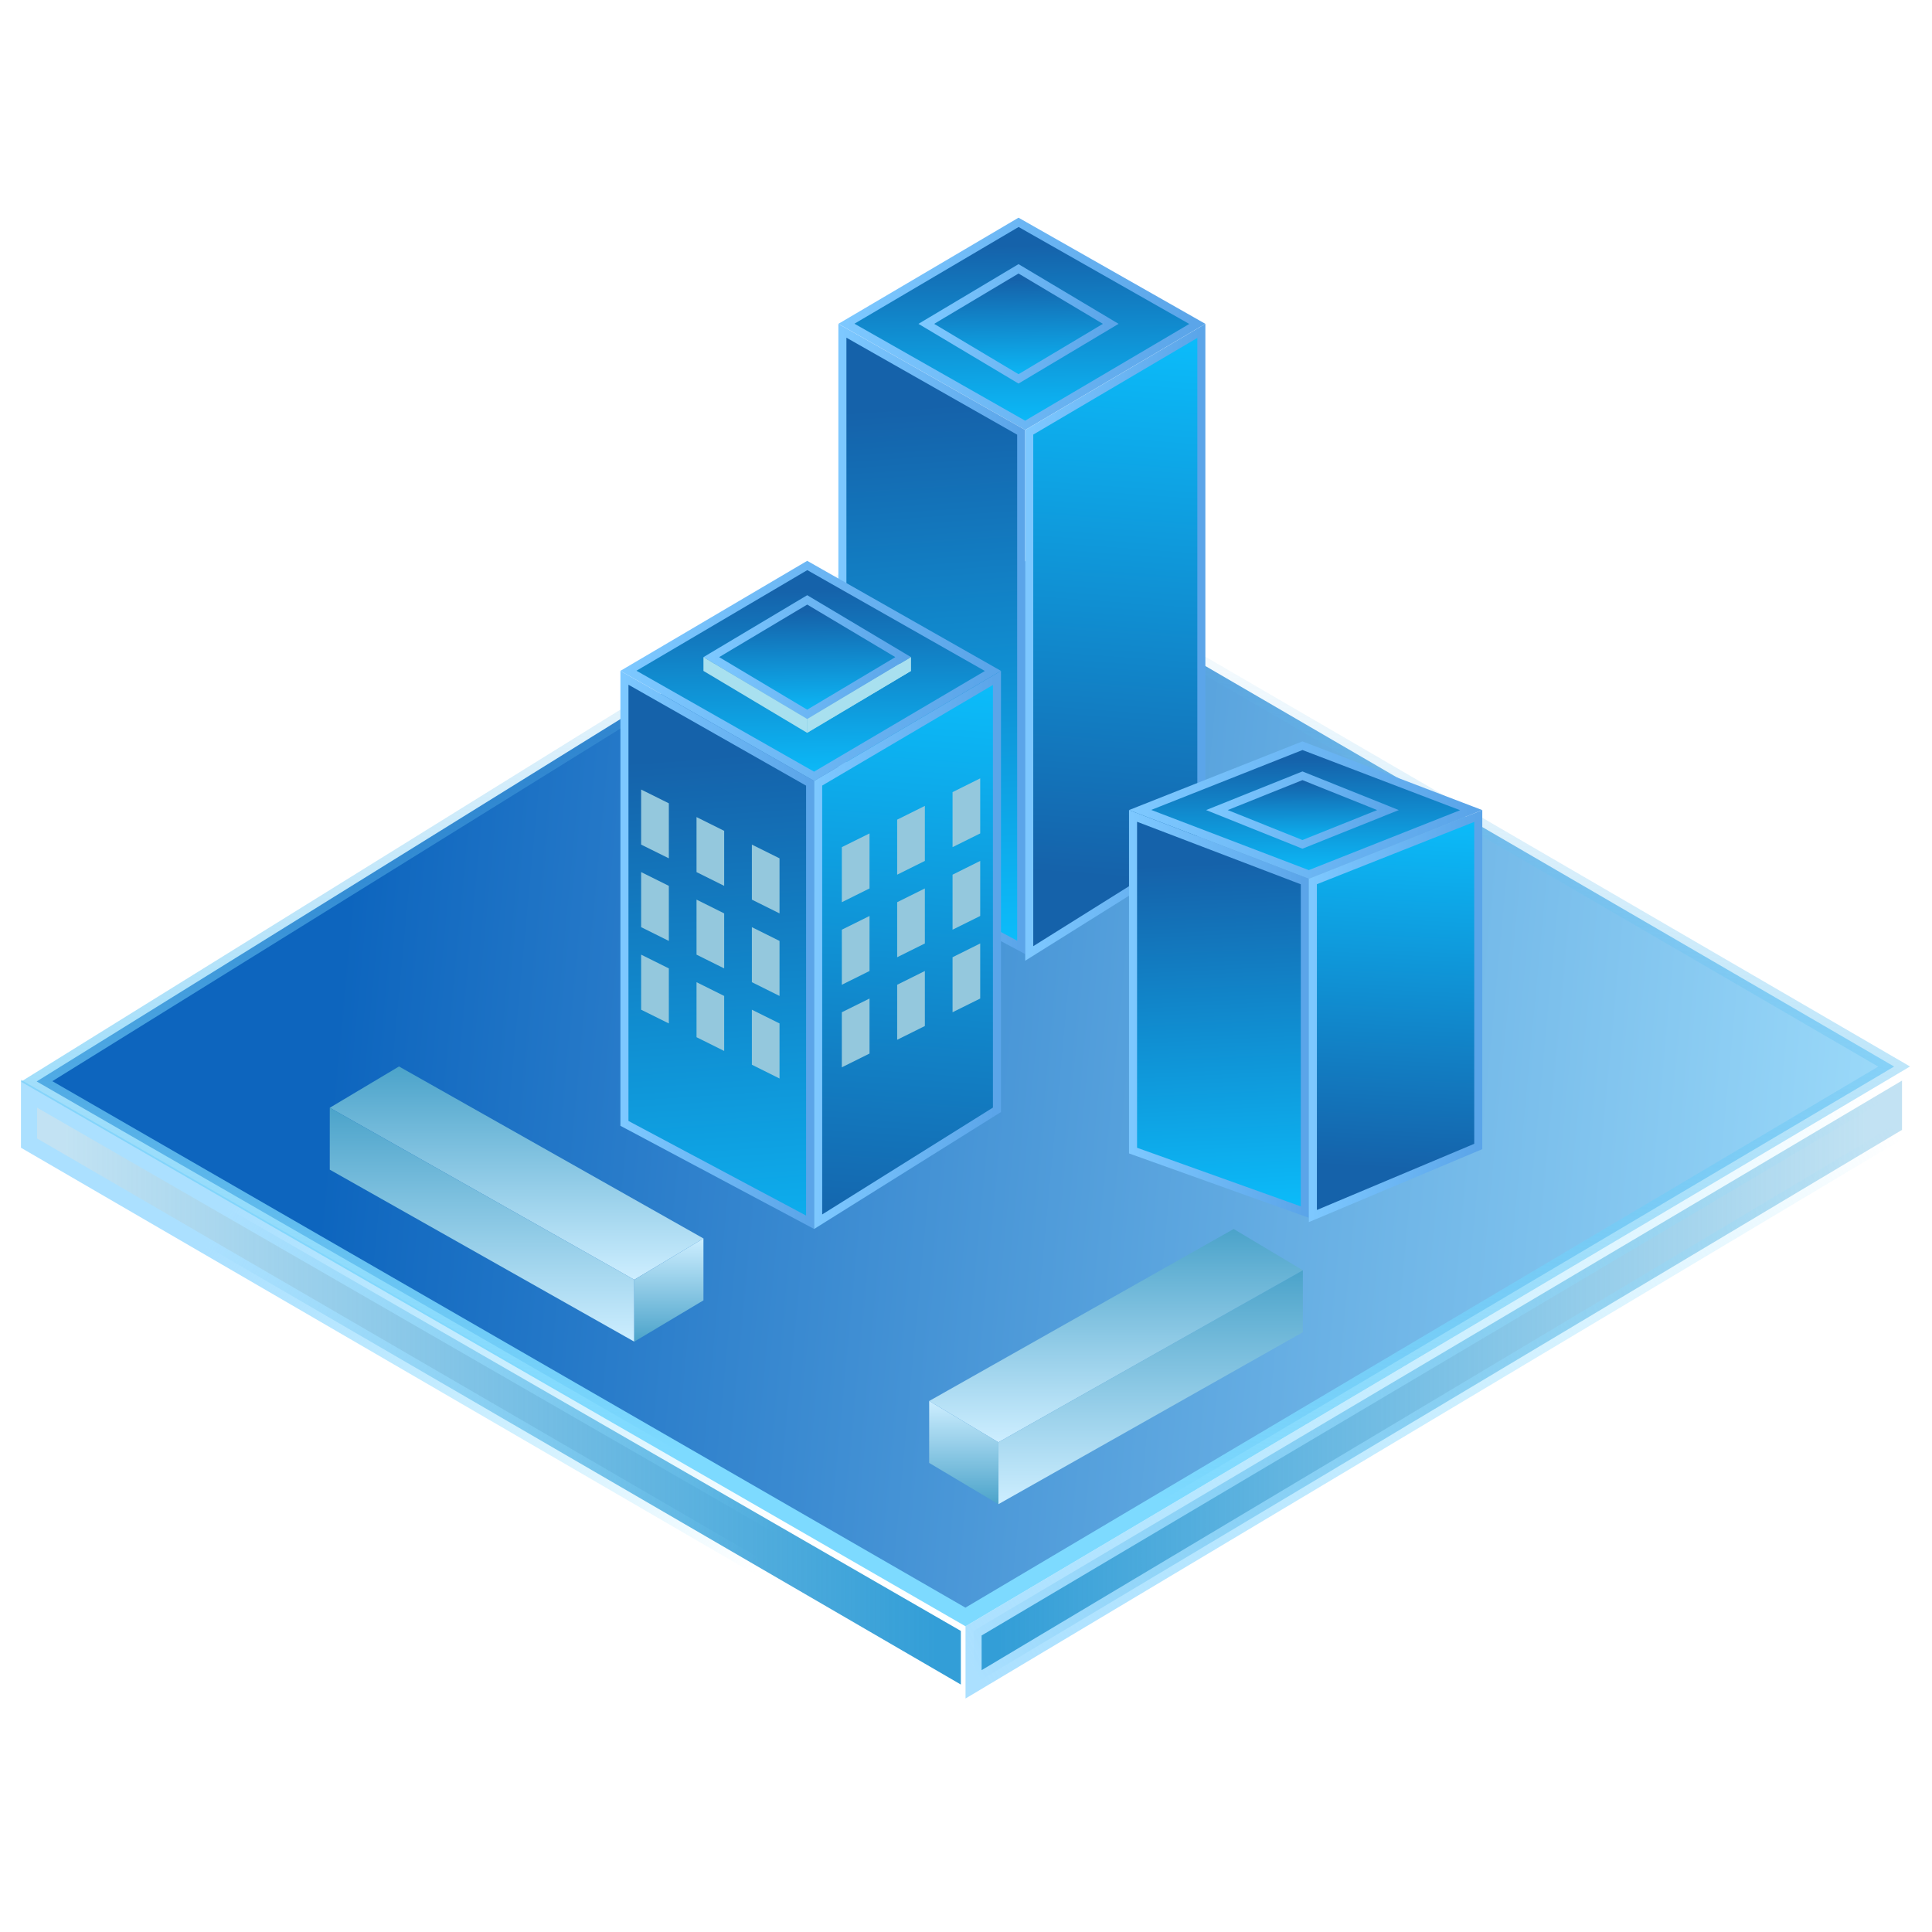 <svg width="48" height="48" viewBox="0 0 48 48" fill="none" xmlns="http://www.w3.org/2000/svg">
<g id="&#231;&#137;&#135;&#229;&#140;&#186;">
<g id="Group 327">
<path id="Rectangle 232" d="M0.721 28.4V27.173L23.872 40.52V41.852L0.721 28.4Z" fill="url(#paint0_linear_209_4588)" stroke="url(#paint1_linear_209_4588)" stroke-width="0.4"/>
<path id="Rectangle 233" d="M47.255 28.071L47.255 26.847L24.188 40.519L24.188 41.847L47.255 28.071Z" fill="url(#paint2_linear_209_4588)" stroke="url(#paint3_linear_209_4588)" stroke-width="0.4"/>
<path id="Rectangle 234" d="M0.911 26.868L23.54 12.821L47.059 26.498L23.987 40.173L0.911 26.868Z" fill="url(#paint4_linear_209_4588)" stroke="url(#paint5_linear_209_4588)" stroke-width="0.4"/>
</g>
<g id="&#229;&#155;&#173;&#229;&#140;&#186;">
<g id="&#229;&#155;&#173;&#229;&#140;&#186;&#230;&#165;&#188;1">
<path id="Vector 10" d="M25.47 10.567L21.029 8.044L25.306 5.524L29.747 8.047L25.47 10.567Z" fill="url(#paint6_linear_209_4588)" stroke="url(#paint7_linear_209_4588)" stroke-width="0.2"/>
<path id="Vector 11" d="M25.305 9.413L23.014 8.046L25.305 6.679L27.596 8.046L25.305 9.413Z" fill="url(#paint8_linear_209_4588)" stroke="url(#paint9_linear_209_4588)" stroke-width="0.2"/>
<path id="Vector 12" d="M25.371 23.537L20.929 21.171V8.218L25.371 10.741V23.537Z" fill="url(#paint10_linear_209_4588)" stroke="url(#paint11_linear_209_4588)" stroke-width="0.2"/>
<path id="Vector 13" d="M29.847 8.221L25.571 10.74V23.688L29.847 21.011V8.221Z" fill="url(#paint12_linear_209_4588)" stroke="url(#paint13_linear_209_4588)" stroke-width="0.2"/>
</g>
<g id="&#229;&#155;&#173;&#229;&#140;&#186;&#230;&#165;&#188;1_2">
<path id="Vector 10_2" d="M32.517 21.725L28.326 20.124L32.359 18.527L36.551 20.128L32.517 21.725Z" fill="url(#paint14_linear_209_4588)" stroke="url(#paint15_linear_209_4588)" stroke-width="0.2"/>
<path id="Vector 11_2" d="M32.359 20.978L30.234 20.126L32.359 19.274L34.484 20.126L32.359 20.978Z" fill="url(#paint16_linear_209_4588)" stroke="url(#paint17_linear_209_4588)" stroke-width="0.2"/>
<path id="Vector 12_2" d="M32.418 30.114L28.15 28.586V20.271L32.418 21.901V30.114Z" fill="url(#paint18_linear_209_4588)" stroke="url(#paint19_linear_209_4588)" stroke-width="0.2"/>
<path id="Vector 13_2" d="M36.727 20.273L32.618 21.9V30.212L36.727 28.484V20.273Z" fill="url(#paint20_linear_209_4588)" stroke="url(#paint21_linear_209_4588)" stroke-width="0.2"/>
</g>
<g id="&#229;&#155;&#173;&#229;&#140;&#186;&#230;&#165;&#188;1_3">
<path id="Vector 10_3" d="M20.226 19.287L15.613 16.666L20.056 14.049L24.669 16.669L20.226 19.287Z" fill="url(#paint22_linear_209_4588)" stroke="url(#paint23_linear_209_4588)" stroke-width="0.2"/>
<path id="Vector 11_3" d="M20.055 18.206L17.477 16.668L20.055 15.129L22.634 16.668L20.055 18.206Z" fill="url(#paint24_linear_209_4588)"/>
<path id="Vector 14" d="M20.055 17.748L17.672 16.326L20.055 14.904L22.439 16.326L20.055 17.748Z" fill="url(#paint25_linear_209_4588)" stroke="url(#paint26_linear_209_4588)" stroke-width="0.2"/>
<path id="Vector 12_3" d="M20.127 30.367L15.514 27.91V16.84L20.127 19.461V30.367Z" fill="url(#paint27_linear_209_4588)" stroke="url(#paint28_linear_209_4588)" stroke-width="0.2"/>
<path id="Vector 13_3" d="M24.769 16.843L20.327 19.46V30.353L24.769 27.573V16.843Z" fill="url(#paint29_linear_209_4588)" stroke="url(#paint30_linear_209_4588)" stroke-width="0.2"/>
<g id="Rectangle 346">
<path d="M15.929 19.616L16.617 19.958V21.325L15.929 20.984V19.616Z" fill="#94C8DD"/>
<path d="M17.305 20.3L17.992 20.642V22.009L17.305 21.667V20.3Z" fill="#94C8DD"/>
<path d="M18.68 20.984L19.367 21.325V22.693L18.68 22.351V20.984Z" fill="#94C8DD"/>
<path d="M15.929 21.667L16.617 22.009V23.377L15.929 23.035V21.667Z" fill="#94C8DD"/>
<path d="M17.305 22.351L17.992 22.693V24.06L17.305 23.718V22.351Z" fill="#94C8DD"/>
<path d="M18.68 23.035L19.367 23.377V24.744L18.68 24.402V23.035Z" fill="#94C8DD"/>
<path d="M15.929 23.718L16.617 24.06V25.427L15.929 25.086V23.718Z" fill="#94C8DD"/>
<path d="M17.305 24.402L17.992 24.744V26.111L17.305 25.769V24.402Z" fill="#94C8DD"/>
<path d="M18.68 25.086L19.367 25.427V26.795L18.68 26.453V25.086Z" fill="#94C8DD"/>
</g>
<g id="Rectangle 347">
<path d="M20.915 26.517L21.603 26.175V24.808L20.915 25.149V26.517Z" fill="#94C8DD"/>
<path d="M22.29 25.833L22.978 25.491V24.124L22.29 24.466V25.833Z" fill="#94C8DD"/>
<path d="M23.666 25.149L24.353 24.808V23.44L23.666 23.782V25.149Z" fill="#94C8DD"/>
<path d="M20.915 24.466L21.603 24.124V22.757L20.915 23.098V24.466Z" fill="#94C8DD"/>
<path d="M22.29 23.782L22.978 23.44V22.073L22.29 22.415V23.782Z" fill="#94C8DD"/>
<path d="M23.666 23.098L24.353 22.757V21.389L23.666 21.731V23.098Z" fill="#94C8DD"/>
<path d="M20.915 22.415L21.603 22.073V20.706L20.915 21.047V22.415Z" fill="#94C8DD"/>
<path d="M22.29 21.731L22.978 21.389V20.022L22.29 20.364V21.731Z" fill="#94C8DD"/>
<path d="M23.666 21.047L24.353 20.706V19.338L23.666 19.68V21.047Z" fill="#94C8DD"/>
</g>
<g id="Group 292">
<path id="Vector 15" d="M17.477 16.668V16.326L20.055 17.864V18.206L17.477 16.668Z" fill="#A8E0EF"/>
<path id="Vector 16" d="M20.055 17.864V18.206L22.634 16.668V16.326L20.055 17.864Z" fill="#A8E0EF"/>
</g>
</g>
<g id="Group 291">
<path id="Vector 17" d="M9.913 26.496L8.193 27.522L15.758 31.795L17.477 30.769L9.913 26.496Z" fill="url(#paint31_linear_209_4588)"/>
<path id="Vector 18" d="M8.193 29.06V27.521L15.758 31.794V33.333L8.193 29.06Z" fill="url(#paint32_linear_209_4588)"/>
<path id="Vector 19" d="M15.758 31.795V33.333L17.477 32.307V30.769L15.758 31.795Z" fill="url(#paint33_linear_209_4588)"/>
</g>
<g id="Group 292_2">
<path id="Vector 17_2" d="M30.65 30.534L32.369 31.56L24.805 35.833L23.086 34.807L30.65 30.534Z" fill="url(#paint34_linear_209_4588)"/>
<path id="Vector 18_2" d="M32.369 33.098V31.56L24.805 35.833V37.371L32.369 33.098Z" fill="url(#paint35_linear_209_4588)"/>
<path id="Vector 19_2" d="M24.805 35.833V37.371L23.085 36.346V34.807L24.805 35.833Z" fill="url(#paint36_linear_209_4588)"/>
</g>
</g>
</g>
<defs>
<linearGradient id="paint0_linear_209_4588" x1="1.566" y1="35.172" x2="23.259" y2="35.172" gradientUnits="userSpaceOnUse">
<stop stop-color="#34A0D7" stop-opacity="0.3"/>
<stop offset="1" stop-color="#339ED7"/>
</linearGradient>
<linearGradient id="paint1_linear_209_4588" x1="23.619" y1="41.98" x2="4.184" y2="31.336" gradientUnits="userSpaceOnUse">
<stop offset="0.255" stop-color="#7DDAFF" stop-opacity="0"/>
<stop offset="0.971" stop-color="#ABE0FF"/>
</linearGradient>
<linearGradient id="paint2_linear_209_4588" x1="46.414" y1="35.021" x2="24.797" y2="35.021" gradientUnits="userSpaceOnUse">
<stop stop-color="#34A0D7" stop-opacity="0.3"/>
<stop offset="1" stop-color="#339ED7"/>
</linearGradient>
<linearGradient id="paint3_linear_209_4588" x1="24.439" y1="41.975" x2="47.846" y2="29.524" gradientUnits="userSpaceOnUse">
<stop stop-color="#ABE0FF"/>
<stop offset="1" stop-color="#7DDAFF" stop-opacity="0"/>
</linearGradient>
<linearGradient id="paint4_linear_209_4588" x1="47.455" y1="26.496" x2="8.593" y2="22.848" gradientUnits="userSpaceOnUse">
<stop stop-color="#9DDBFA"/>
<stop offset="1" stop-color="#0D65BE"/>
</linearGradient>
<linearGradient id="paint5_linear_209_4588" x1="24.439" y1="12.587" x2="21.986" y2="36.594" gradientUnits="userSpaceOnUse">
<stop offset="0.143" stop-color="#60B9EC" stop-opacity="0.078"/>
<stop offset="1" stop-color="#7DDAFF"/>
</linearGradient>
<linearGradient id="paint6_linear_209_4588" x1="28.644" y1="10.627" x2="28.59" y2="6.055" gradientUnits="userSpaceOnUse">
<stop stop-color="#0BBDFB"/>
<stop offset="1" stop-color="#1562AA"/>
</linearGradient>
<linearGradient id="paint7_linear_209_4588" x1="29.665" y1="8.046" x2="20.959" y2="8.046" gradientUnits="userSpaceOnUse">
<stop stop-color="#5BA5E9"/>
<stop offset="1" stop-color="#7DC8FF"/>
</linearGradient>
<linearGradient id="paint8_linear_209_4588" x1="27.081" y1="9.498" x2="27.05" y2="6.926" gradientUnits="userSpaceOnUse">
<stop stop-color="#0BBDFB"/>
<stop offset="1" stop-color="#1562AA"/>
</linearGradient>
<linearGradient id="paint9_linear_209_4588" x1="27.638" y1="8.046" x2="22.889" y2="8.046" gradientUnits="userSpaceOnUse">
<stop stop-color="#5BA5E9"/>
<stop offset="1" stop-color="#7DC8FF"/>
</linearGradient>
<linearGradient id="paint10_linear_209_4588" x1="24.808" y1="23.539" x2="23.876" y2="10.026" gradientUnits="userSpaceOnUse">
<stop stop-color="#0BBDFB"/>
<stop offset="1" stop-color="#1562AA"/>
</linearGradient>
<linearGradient id="paint11_linear_209_4588" x1="25.327" y1="15.875" x2="20.895" y2="15.875" gradientUnits="userSpaceOnUse">
<stop stop-color="#5BA5E9"/>
<stop offset="1" stop-color="#7DC8FF"/>
</linearGradient>
<linearGradient id="paint12_linear_209_4588" x1="29.307" y1="8.212" x2="28.32" y2="21.861" gradientUnits="userSpaceOnUse">
<stop stop-color="#0BBDFB"/>
<stop offset="1" stop-color="#1562AA"/>
</linearGradient>
<linearGradient id="paint13_linear_209_4588" x1="29.808" y1="15.957" x2="25.535" y2="15.957" gradientUnits="userSpaceOnUse">
<stop stop-color="#5BA5E9"/>
<stop offset="1" stop-color="#7DC8FF"/>
</linearGradient>
<linearGradient id="paint14_linear_209_4588" x1="35.573" y1="21.796" x2="35.549" y2="18.838" gradientUnits="userSpaceOnUse">
<stop stop-color="#0BBDFB"/>
<stop offset="1" stop-color="#1562AA"/>
</linearGradient>
<linearGradient id="paint15_linear_209_4588" x1="36.555" y1="20.126" x2="28.175" y2="20.126" gradientUnits="userSpaceOnUse">
<stop stop-color="#5BA5E9"/>
<stop offset="1" stop-color="#7DC8FF"/>
</linearGradient>
<linearGradient id="paint16_linear_209_4588" x1="34.068" y1="21.065" x2="34.055" y2="19.401" gradientUnits="userSpaceOnUse">
<stop stop-color="#0BBDFB"/>
<stop offset="1" stop-color="#1562AA"/>
</linearGradient>
<linearGradient id="paint17_linear_209_4588" x1="34.604" y1="20.126" x2="30.033" y2="20.126" gradientUnits="userSpaceOnUse">
<stop stop-color="#5BA5E9"/>
<stop offset="1" stop-color="#7DC8FF"/>
</linearGradient>
<linearGradient id="paint18_linear_209_4588" x1="31.88" y1="30.15" x2="31.473" y2="21.384" gradientUnits="userSpaceOnUse">
<stop stop-color="#0BBDFB"/>
<stop offset="1" stop-color="#1562AA"/>
</linearGradient>
<linearGradient id="paint19_linear_209_4588" x1="32.38" y1="25.191" x2="28.113" y2="25.191" gradientUnits="userSpaceOnUse">
<stop stop-color="#5BA5E9"/>
<stop offset="1" stop-color="#7DC8FF"/>
</linearGradient>
<linearGradient id="paint20_linear_209_4588" x1="36.211" y1="20.234" x2="35.781" y2="29.09" gradientUnits="userSpaceOnUse">
<stop stop-color="#0BBDFB"/>
<stop offset="1" stop-color="#1562AA"/>
</linearGradient>
<linearGradient id="paint21_linear_209_4588" x1="36.693" y1="25.244" x2="32.58" y2="25.244" gradientUnits="userSpaceOnUse">
<stop stop-color="#5BA5E9"/>
<stop offset="1" stop-color="#7DC8FF"/>
</linearGradient>
<linearGradient id="paint22_linear_209_4588" x1="23.518" y1="19.345" x2="23.462" y2="14.603" gradientUnits="userSpaceOnUse">
<stop stop-color="#0BBDFB"/>
<stop offset="1" stop-color="#1562AA"/>
</linearGradient>
<linearGradient id="paint23_linear_209_4588" x1="24.576" y1="16.668" x2="15.548" y2="16.668" gradientUnits="userSpaceOnUse">
<stop stop-color="#5BA5E9"/>
<stop offset="1" stop-color="#7DC8FF"/>
</linearGradient>
<linearGradient id="paint24_linear_209_4588" x1="22.634" y1="16.668" x2="17.477" y2="16.668" gradientUnits="userSpaceOnUse">
<stop stop-color="#B4F5F2"/>
<stop offset="1" stop-color="#2D93C9"/>
</linearGradient>
<linearGradient id="paint25_linear_209_4588" x1="21.897" y1="17.832" x2="21.865" y2="15.164" gradientUnits="userSpaceOnUse">
<stop stop-color="#0BBDFB"/>
<stop offset="1" stop-color="#1562AA"/>
</linearGradient>
<linearGradient id="paint26_linear_209_4588" x1="22.474" y1="16.326" x2="17.55" y2="16.326" gradientUnits="userSpaceOnUse">
<stop stop-color="#5BA5E9"/>
<stop offset="1" stop-color="#7DC8FF"/>
</linearGradient>
<linearGradient id="paint27_linear_209_4588" x1="19.54" y1="32.734" x2="18.573" y2="18.721" gradientUnits="userSpaceOnUse">
<stop stop-color="#0BBDFB"/>
<stop offset="1" stop-color="#1562AA"/>
</linearGradient>
<linearGradient id="paint28_linear_209_4588" x1="20.078" y1="24.787" x2="15.482" y2="24.787" gradientUnits="userSpaceOnUse">
<stop stop-color="#5BA5E9"/>
<stop offset="1" stop-color="#7DC8FF"/>
</linearGradient>
<linearGradient id="paint29_linear_209_4588" x1="24.206" y1="16.84" x2="23.182" y2="30.995" gradientUnits="userSpaceOnUse">
<stop stop-color="#0BBDFB"/>
<stop offset="1" stop-color="#1562AA"/>
</linearGradient>
<linearGradient id="paint30_linear_209_4588" x1="24.725" y1="24.872" x2="20.293" y2="24.872" gradientUnits="userSpaceOnUse">
<stop stop-color="#5BA5E9"/>
<stop offset="1" stop-color="#7DC8FF"/>
</linearGradient>
<linearGradient id="paint31_linear_209_4588" x1="12.835" y1="26.496" x2="12.835" y2="31.795" gradientUnits="userSpaceOnUse">
<stop stop-color="#4BA3CA"/>
<stop offset="1" stop-color="#CDEEFF"/>
</linearGradient>
<linearGradient id="paint32_linear_209_4588" x1="11.976" y1="27.521" x2="11.976" y2="33.333" gradientUnits="userSpaceOnUse">
<stop stop-color="#4BA3CA"/>
<stop offset="1" stop-color="#CDEEFF"/>
</linearGradient>
<linearGradient id="paint33_linear_209_4588" x1="16.617" y1="33.333" x2="16.617" y2="30.769" gradientUnits="userSpaceOnUse">
<stop stop-color="#4BA3CA"/>
<stop offset="1" stop-color="#CDEEFF"/>
</linearGradient>
<linearGradient id="paint34_linear_209_4588" x1="27.727" y1="30.534" x2="27.727" y2="35.833" gradientUnits="userSpaceOnUse">
<stop stop-color="#4BA3CA"/>
<stop offset="1" stop-color="#CDEEFF"/>
</linearGradient>
<linearGradient id="paint35_linear_209_4588" x1="28.587" y1="31.56" x2="28.587" y2="37.371" gradientUnits="userSpaceOnUse">
<stop stop-color="#4BA3CA"/>
<stop offset="1" stop-color="#CDEEFF"/>
</linearGradient>
<linearGradient id="paint36_linear_209_4588" x1="23.945" y1="37.371" x2="23.945" y2="34.807" gradientUnits="userSpaceOnUse">
<stop stop-color="#4BA3CA"/>
<stop offset="1" stop-color="#CDEEFF"/>
</linearGradient>
</defs>
</svg>
